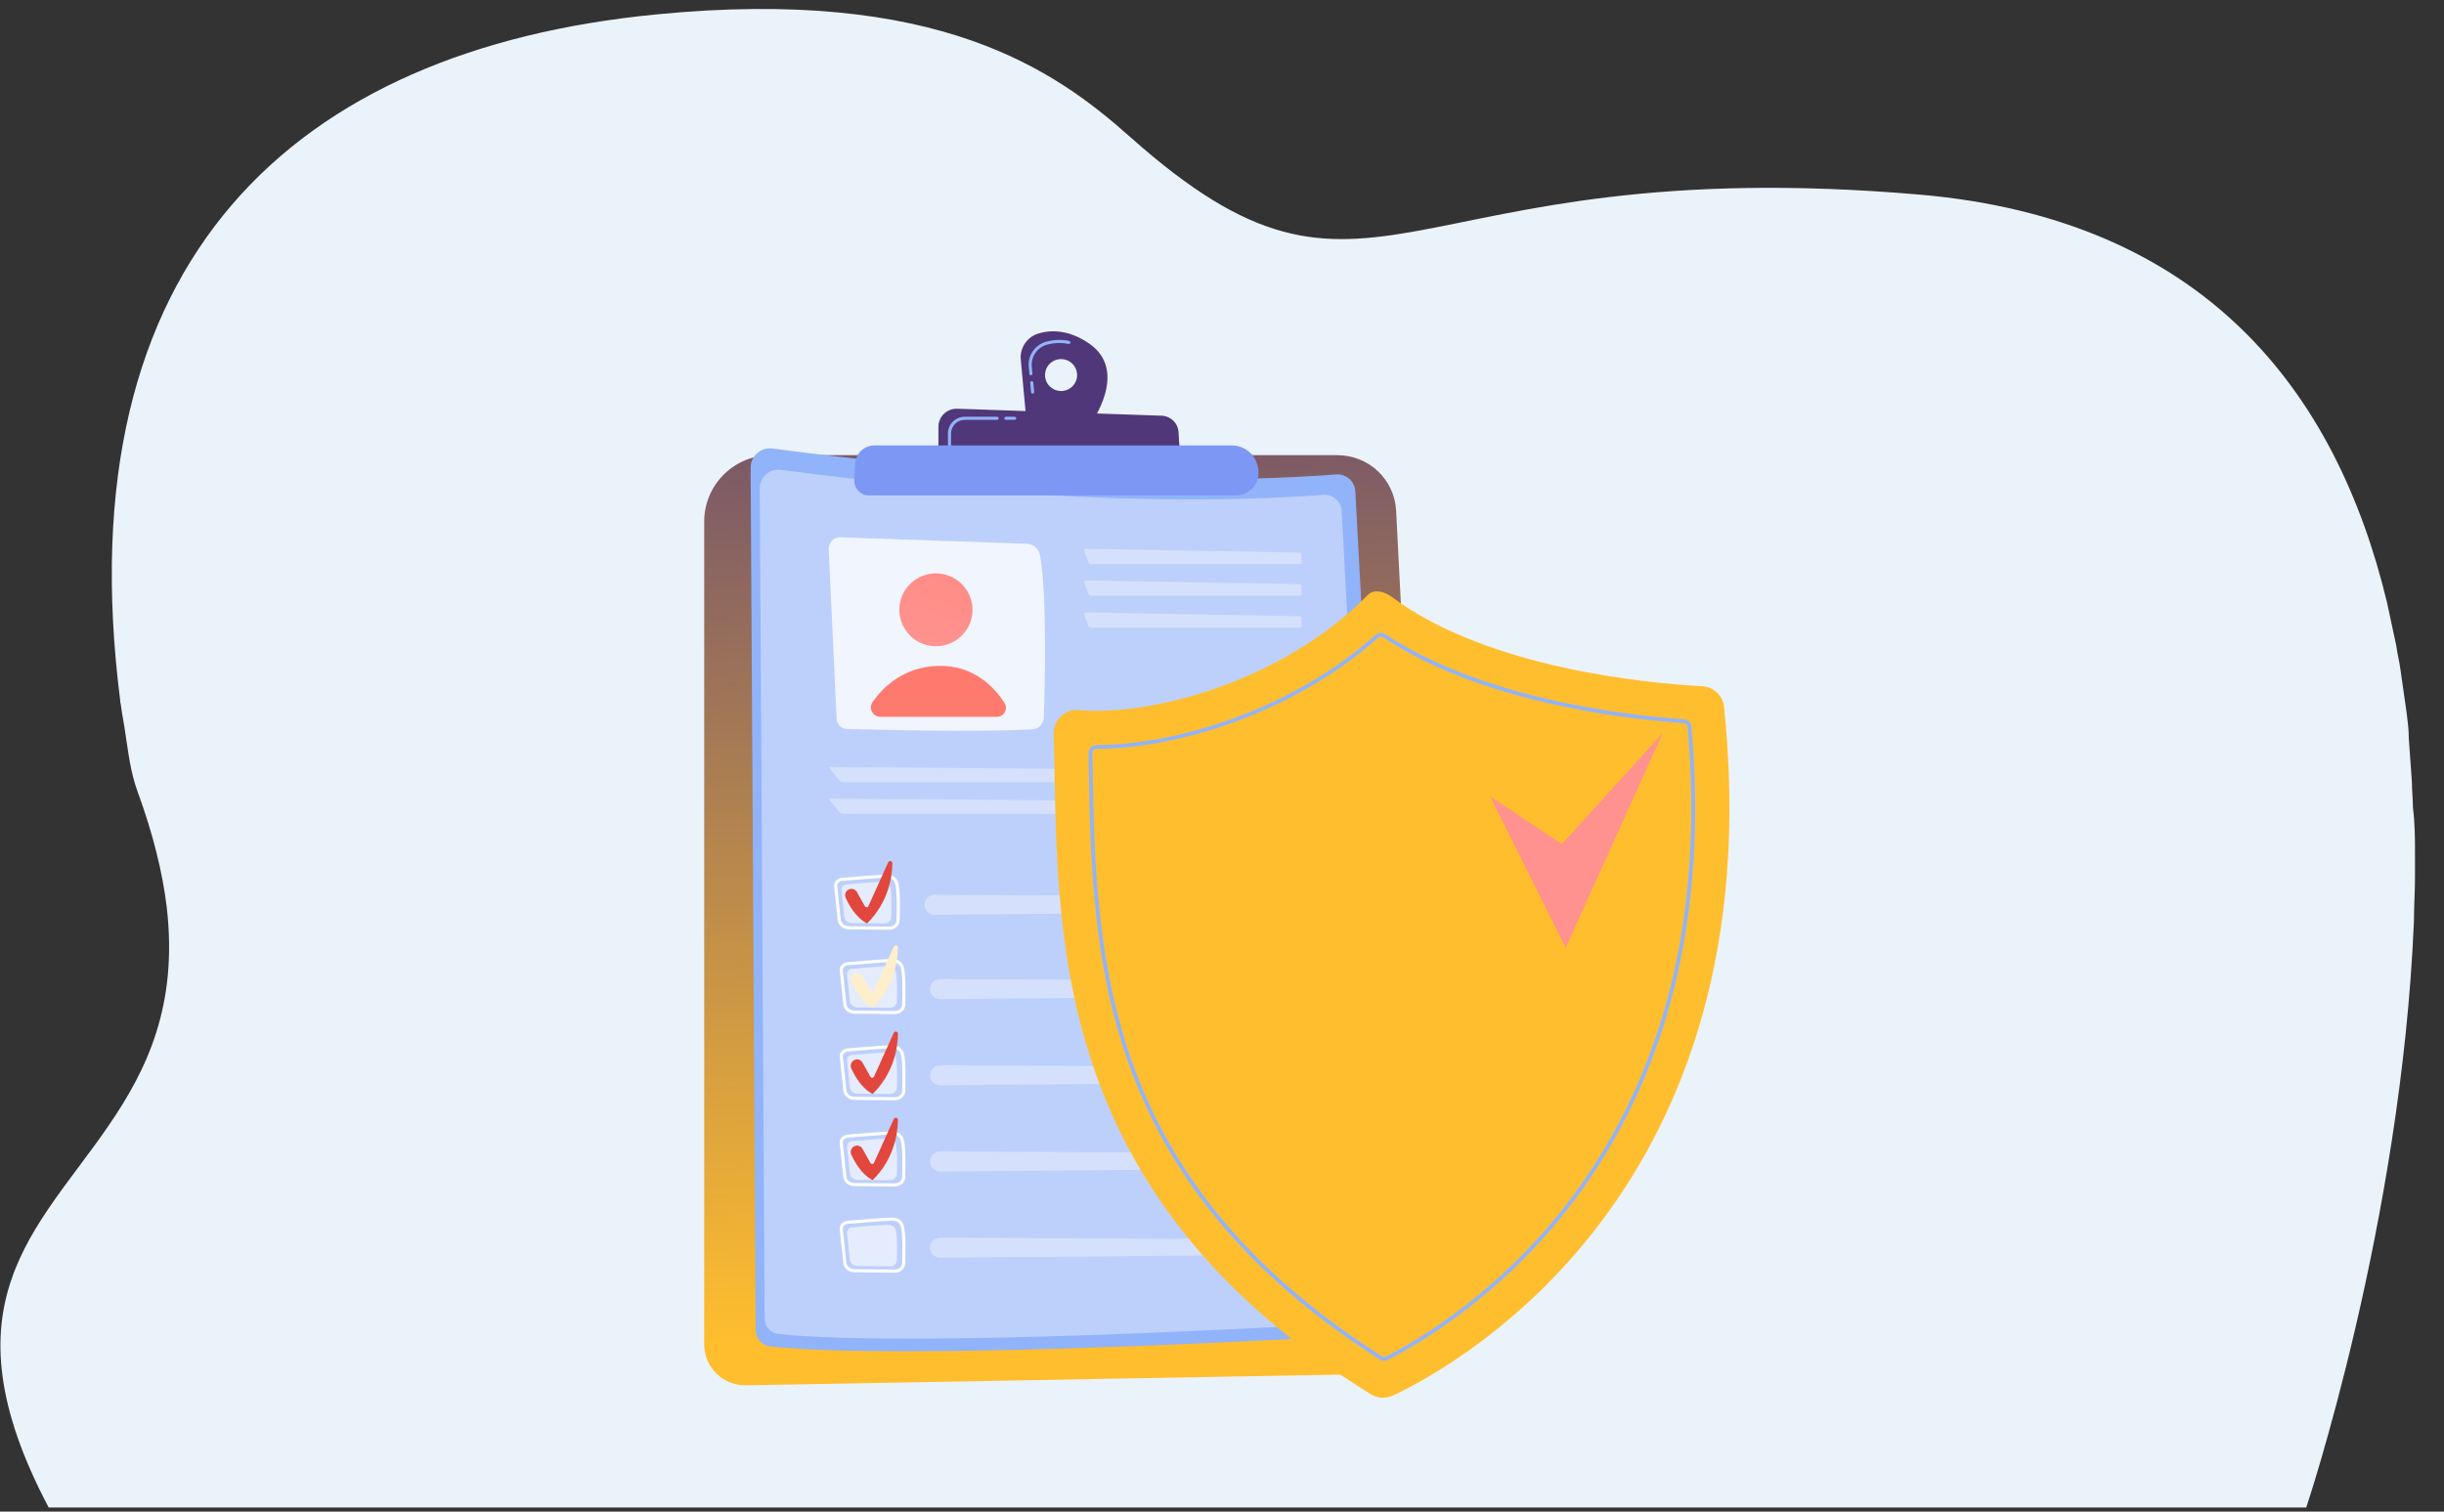 <svg width="236" height="146" viewBox="0 0 236 146" fill="none" xmlns="http://www.w3.org/2000/svg">
<rect x="0" y="0" width="236" height="146" fill="#333333" stroke="none"/>
<g clip-path="url(#clip0_1_15667)">
<path d="M233.199 82.4C233.199 83.2 233.199 83.9 233.199 84.7C233.199 86.1 233.099 87.5 233.099 88.9C231.899 118.2 222.699 145.6 222.699 145.6H168.599H163.999H155.499H141.899H130.299H106.899H101.799H89.999H73.299H56.599H4.699C-5.701 125.9 3.599 118.8 10.499 108.7C14.2 103.3 17.2 97.1 16.099 87.6C15.7 84.3 14.8 80.6 13.3 76.5C12.6 74.6 12.399 72.7 12.1 70.8C11.999 70 11.8 69.1 11.7 68.3C11.7 68.1 11.6 67.9 11.6 67.6C6.199 25 28.5 4.8 63.3 1.4C90.6 -1.3 101.899 6.8 109.099 13.2C132.799 34.3 134.599 14.4 185.399 18.8C212.899 21.2 225.599 37.8 230.499 58.2C230.799 59.6 231.099 61 231.399 62.4C231.499 63.2 231.699 63.9 231.799 64.7C231.999 66.1 232.199 67.5 232.399 68.9C232.499 69.7 232.599 70.5 232.599 71.3C232.699 72.7 232.799 74.1 232.899 75.5C232.899 76.3 232.999 77.2 232.999 78C233.199 79.6 233.199 81 233.199 82.4Z" fill="#EBF3FA"/>
<g clip-path="url(#clip1_1_15667)">
<path d="M68 50.367C68 48.668 68.678 47.039 69.885 45.837C71.091 44.636 72.728 43.961 74.434 43.961H129.152C130.605 43.961 132.004 44.517 133.057 45.514C134.111 46.511 134.74 47.873 134.814 49.318L138.853 128.295C138.881 128.853 138.797 129.41 138.605 129.934C138.413 130.458 138.117 130.938 137.734 131.346C137.352 131.754 136.891 132.081 136.379 132.308C135.867 132.535 135.314 132.658 134.754 132.668L72.039 133.802C71.513 133.812 70.989 133.717 70.499 133.523C70.01 133.329 69.564 133.039 69.188 132.672C68.812 132.304 68.513 131.866 68.309 131.382C68.105 130.898 68 130.379 68 129.855V50.367Z" fill="url(#paint0_linear_1_15667)"/>
<path d="M72.481 45.175C72.479 44.909 72.535 44.645 72.644 44.402C72.754 44.159 72.914 43.942 73.115 43.766C73.316 43.59 73.553 43.459 73.809 43.382C74.065 43.305 74.335 43.284 74.6 43.32C82.073 44.328 107.768 47.448 129.013 45.825C129.243 45.807 129.474 45.835 129.693 45.907C129.911 45.979 130.113 46.095 130.287 46.246C130.46 46.397 130.602 46.581 130.702 46.788C130.803 46.994 130.862 47.218 130.874 47.447L135.109 126.777C135.137 127.299 134.956 127.812 134.606 128.202C134.256 128.592 133.765 128.828 133.241 128.859C124.305 129.386 87.508 131.421 74.383 130.052C73.997 130.012 73.64 129.831 73.38 129.545C73.12 129.259 72.974 128.887 72.972 128.501L72.481 45.175Z" fill="#91B3FA"/>
<path d="M73.363 47.165C73.362 46.908 73.415 46.655 73.521 46.421C73.626 46.187 73.781 45.978 73.974 45.809C74.168 45.639 74.395 45.514 74.642 45.439C74.889 45.365 75.148 45.345 75.403 45.379C82.594 46.35 107.322 49.352 127.767 47.79C127.988 47.773 128.211 47.799 128.421 47.869C128.632 47.939 128.826 48.049 128.993 48.195C129.16 48.34 129.296 48.518 129.393 48.716C129.49 48.915 129.546 49.131 129.558 49.352L133.634 125.695C133.661 126.198 133.487 126.691 133.15 127.066C132.813 127.442 132.34 127.669 131.835 127.699C123.237 128.205 87.825 130.164 75.194 128.847C74.823 128.808 74.479 128.634 74.229 128.358C73.978 128.082 73.839 127.724 73.837 127.353L73.363 47.165Z" fill="#BDD0FB"/>
<path opacity="0.78" d="M80.021 53.051L80.785 69.418C80.797 69.68 80.908 69.928 81.096 70.112C81.284 70.296 81.535 70.402 81.799 70.409C84.844 70.495 94.331 70.725 99.689 70.446C99.981 70.431 100.257 70.307 100.462 70.099C100.667 69.891 100.786 69.614 100.795 69.323C100.897 66.253 101.121 57.319 100.418 53.585C100.362 53.292 100.208 53.028 99.981 52.834C99.754 52.64 99.467 52.53 99.168 52.52L81.17 51.895C81.016 51.89 80.864 51.916 80.721 51.973C80.578 52.029 80.449 52.114 80.341 52.223C80.233 52.331 80.149 52.461 80.094 52.603C80.039 52.746 80.014 52.898 80.021 53.051Z" fill="white"/>
<path d="M93.772 59.87C94.31 58.002 93.225 56.053 91.349 55.518C89.473 54.982 87.516 56.062 86.978 57.93C86.44 59.798 87.525 61.746 89.401 62.282C91.277 62.817 93.234 61.737 93.772 59.87Z" fill="url(#paint1_linear_1_15667)"/>
<path d="M85.006 69.232H96.266C96.956 69.232 97.37 68.473 96.998 67.894C96.041 66.405 94.04 64.216 90.575 64.315C87.235 64.41 85.255 66.387 84.26 67.803C83.838 68.407 84.269 69.232 85.006 69.232Z" fill="url(#paint2_linear_1_15667)"/>
<g opacity="0.6">
<path opacity="0.6" d="M125.523 54.475C125.544 54.475 125.565 54.471 125.585 54.463C125.605 54.455 125.622 54.443 125.637 54.428C125.652 54.412 125.663 54.394 125.671 54.375C125.679 54.355 125.682 54.334 125.682 54.313L125.659 53.541C125.657 53.498 125.639 53.456 125.608 53.425C125.576 53.395 125.534 53.377 125.491 53.375L104.801 53.008C104.782 53.005 104.763 53.008 104.745 53.015C104.727 53.023 104.712 53.035 104.7 53.05C104.689 53.066 104.682 53.084 104.68 53.103C104.678 53.122 104.682 53.142 104.69 53.159L105.102 54.322C105.12 54.366 105.15 54.404 105.188 54.431C105.227 54.458 105.273 54.474 105.32 54.476L125.523 54.475Z" fill="white"/>
</g>
<g opacity="0.6">
<path opacity="0.6" d="M104.801 56.059C104.782 56.056 104.763 56.058 104.745 56.066C104.727 56.073 104.712 56.085 104.7 56.101C104.689 56.116 104.682 56.135 104.68 56.154C104.678 56.173 104.682 56.192 104.69 56.209L105.102 57.373C105.12 57.417 105.15 57.454 105.188 57.482C105.227 57.509 105.273 57.525 105.32 57.527H125.521C125.543 57.527 125.564 57.523 125.583 57.514C125.603 57.506 125.621 57.494 125.636 57.479C125.65 57.464 125.662 57.446 125.67 57.426C125.677 57.406 125.681 57.385 125.68 57.364L125.658 56.593C125.656 56.549 125.637 56.508 125.606 56.477C125.575 56.446 125.533 56.428 125.489 56.427L104.801 56.059Z" fill="white"/>
</g>
<g opacity="0.6">
<path opacity="0.6" d="M104.801 59.154C104.782 59.151 104.762 59.154 104.745 59.161C104.727 59.169 104.711 59.181 104.7 59.196C104.689 59.212 104.682 59.23 104.68 59.249C104.678 59.268 104.682 59.288 104.69 59.305L105.102 60.468C105.12 60.512 105.15 60.55 105.188 60.577C105.227 60.604 105.273 60.62 105.32 60.622H125.521C125.543 60.622 125.564 60.618 125.583 60.61C125.603 60.602 125.621 60.59 125.636 60.574C125.65 60.559 125.662 60.541 125.67 60.521C125.677 60.502 125.681 60.48 125.68 60.459L125.658 59.688C125.656 59.645 125.637 59.603 125.606 59.572C125.575 59.541 125.533 59.524 125.489 59.522L104.801 59.154Z" fill="white"/>
</g>
<g opacity="0.6">
<path opacity="0.6" d="M127.438 75.55C127.459 75.551 127.48 75.547 127.499 75.538C127.518 75.53 127.536 75.518 127.55 75.503C127.565 75.487 127.576 75.469 127.583 75.45C127.59 75.43 127.593 75.409 127.591 75.388L127.54 74.617C127.536 74.573 127.516 74.532 127.484 74.502C127.452 74.471 127.41 74.454 127.365 74.453L80.177 74.081C80.087 74.081 80.059 74.137 80.115 74.207L81.088 75.423C81.122 75.46 81.162 75.491 81.208 75.513C81.254 75.535 81.303 75.548 81.353 75.55H127.438Z" fill="white"/>
</g>
<g opacity="0.6">
<path opacity="0.6" d="M80.177 77.132C80.087 77.132 80.059 77.188 80.115 77.258L81.088 78.474C81.122 78.512 81.162 78.542 81.208 78.564C81.254 78.586 81.303 78.599 81.353 78.602H127.438C127.459 78.602 127.48 78.598 127.499 78.59C127.518 78.581 127.536 78.569 127.55 78.554C127.565 78.539 127.576 78.521 127.583 78.501C127.59 78.481 127.593 78.46 127.591 78.439L127.54 77.668C127.536 77.624 127.516 77.583 127.484 77.553C127.452 77.522 127.409 77.505 127.365 77.504L80.177 77.132Z" fill="white"/>
</g>
<path d="M86.415 97.944H86.404L82.502 97.907C81.945 97.901 81.485 97.52 81.433 97.019L81.09 93.759C81.08 93.664 81.09 93.567 81.119 93.476C81.148 93.384 81.195 93.299 81.258 93.227C81.332 93.14 81.424 93.07 81.526 93.02C81.629 92.969 81.74 92.94 81.855 92.933C82.184 92.91 82.647 92.871 83.136 92.83C84.169 92.742 85.453 92.633 86.176 92.624C86.7 92.622 87.145 92.93 87.268 93.385C87.472 94.133 87.453 95.549 87.416 97.057C87.402 97.548 86.956 97.944 86.415 97.944ZM81.874 93.231C81.8 93.234 81.728 93.253 81.661 93.285C81.595 93.317 81.535 93.363 81.486 93.418C81.45 93.46 81.422 93.51 81.405 93.563C81.388 93.616 81.382 93.672 81.387 93.728L81.73 96.987C81.767 97.337 82.099 97.605 82.504 97.608L86.407 97.645H86.414C86.793 97.645 87.106 97.38 87.115 97.05C87.152 95.565 87.171 94.172 86.979 93.462C86.892 93.145 86.56 92.923 86.179 92.922C85.467 92.931 84.187 93.039 83.161 93.126C82.67 93.168 82.206 93.207 81.875 93.23L81.874 93.231Z" fill="white"/>
<path opacity="0.6" d="M82.292 93.566C83.112 93.511 84.894 93.33 85.739 93.32C86.097 93.315 86.411 93.531 86.495 93.84C86.658 94.44 86.636 95.637 86.608 96.741C86.6 97.072 86.294 97.336 85.922 97.332L82.803 97.303C82.42 97.299 82.102 97.039 82.066 96.7L81.791 94.095C81.763 93.825 81.988 93.587 82.292 93.566Z" fill="white"/>
<g opacity="0.6">
<path opacity="0.6" d="M89.841 95.777C89.895 95.985 90.018 96.168 90.189 96.298C90.36 96.428 90.57 96.498 90.786 96.496L126.889 96.19C127.081 96.185 127.263 96.106 127.396 95.969C127.53 95.833 127.605 95.649 127.604 95.459C127.604 95.268 127.529 95.085 127.394 94.949C127.26 94.813 127.078 94.735 126.886 94.731L90.782 94.567C90.633 94.566 90.486 94.6 90.353 94.665C90.219 94.729 90.102 94.824 90.011 94.941C89.92 95.058 89.858 95.194 89.828 95.339C89.798 95.484 89.803 95.634 89.841 95.777Z" fill="white"/>
</g>
<path d="M82.458 94.077C82.527 94.037 82.603 94.011 82.682 94.001C82.761 93.99 82.842 93.995 82.919 94.016C82.996 94.037 83.068 94.073 83.131 94.122C83.193 94.171 83.246 94.232 83.285 94.301L84.054 95.675C84.072 95.706 84.097 95.731 84.128 95.749C84.159 95.766 84.195 95.774 84.23 95.773C84.266 95.771 84.3 95.76 84.33 95.74C84.359 95.72 84.383 95.692 84.397 95.66L86.307 91.429C86.327 91.385 86.362 91.35 86.406 91.328C86.45 91.307 86.499 91.301 86.547 91.312C86.594 91.323 86.636 91.349 86.666 91.387C86.697 91.425 86.713 91.472 86.712 91.52C86.693 92.815 86.348 95.275 84.271 97.334C84.271 97.334 83.127 96.891 82.205 94.876C82.141 94.735 82.131 94.576 82.177 94.428C82.224 94.281 82.324 94.156 82.458 94.077Z" fill="#FFEECC"/>
<path d="M86.415 106.269H86.404L82.502 106.232C81.945 106.227 81.485 105.845 81.433 105.344L81.09 102.085C81.08 101.989 81.09 101.893 81.119 101.801C81.148 101.71 81.195 101.625 81.258 101.552C81.332 101.466 81.424 101.396 81.526 101.345C81.629 101.295 81.74 101.265 81.855 101.258C82.184 101.236 82.647 101.197 83.136 101.155C84.169 101.068 85.453 100.959 86.176 100.95H86.191C86.704 100.95 87.146 101.261 87.268 101.711C87.472 102.459 87.453 103.875 87.416 105.383C87.402 105.876 86.956 106.269 86.415 106.269ZM81.874 101.556C81.8 101.56 81.728 101.578 81.661 101.61C81.595 101.643 81.535 101.688 81.486 101.743C81.45 101.786 81.422 101.835 81.405 101.888C81.388 101.941 81.382 101.997 81.387 102.053L81.73 105.312C81.767 105.662 82.099 105.929 82.504 105.933L86.407 105.97H86.414C86.793 105.97 87.106 105.705 87.115 105.376C87.152 103.89 87.171 102.498 86.979 101.788C86.892 101.47 86.555 101.241 86.179 101.248C85.467 101.256 84.187 101.365 83.161 101.452C82.67 101.494 82.206 101.533 81.875 101.555L81.874 101.556Z" fill="white"/>
<path opacity="0.6" d="M82.292 101.892C83.112 101.836 84.894 101.656 85.739 101.646C86.097 101.641 86.411 101.857 86.495 102.166C86.658 102.766 86.636 103.963 86.608 105.067C86.6 105.397 86.294 105.662 85.922 105.658L82.803 105.628C82.42 105.624 82.102 105.364 82.066 105.025L81.791 102.421C81.763 102.151 81.988 101.913 82.292 101.892Z" fill="white"/>
<g opacity="0.6">
<path opacity="0.6" d="M89.841 104.105C89.895 104.312 90.018 104.495 90.189 104.625C90.36 104.755 90.57 104.825 90.786 104.823L126.889 104.517C127.084 104.516 127.27 104.439 127.407 104.302C127.544 104.165 127.621 103.979 127.62 103.786C127.62 103.592 127.542 103.407 127.405 103.271C127.267 103.134 127.081 103.058 126.886 103.058L90.782 102.894C90.633 102.894 90.486 102.927 90.353 102.992C90.219 103.057 90.102 103.151 90.011 103.268C89.92 103.385 89.858 103.522 89.828 103.667C89.798 103.812 89.803 103.961 89.841 104.105Z" fill="white"/>
</g>
<path d="M82.458 102.403C82.527 102.363 82.603 102.337 82.682 102.326C82.761 102.316 82.842 102.321 82.919 102.342C82.996 102.363 83.068 102.399 83.13 102.448C83.193 102.497 83.246 102.558 83.285 102.627L84.054 104.001C84.071 104.032 84.097 104.057 84.128 104.075C84.159 104.092 84.195 104.1 84.23 104.099C84.266 104.097 84.301 104.086 84.33 104.066C84.36 104.046 84.383 104.018 84.397 103.986L86.307 99.755C86.327 99.711 86.362 99.675 86.406 99.654C86.45 99.633 86.499 99.627 86.547 99.638C86.594 99.648 86.636 99.675 86.666 99.713C86.697 99.751 86.713 99.798 86.712 99.846C86.693 101.14 86.348 103.601 84.271 105.66C84.271 105.66 83.127 105.217 82.205 103.202C82.141 103.061 82.131 102.901 82.177 102.754C82.224 102.606 82.324 102.481 82.458 102.403Z" fill="url(#paint3_linear_1_15667)"/>
<path d="M86.411 114.594H86.401L82.498 114.558C81.941 114.552 81.481 114.171 81.429 113.67L81.086 110.41C81.076 110.315 81.086 110.219 81.115 110.127C81.143 110.036 81.191 109.951 81.253 109.878C81.328 109.792 81.419 109.722 81.522 109.671C81.624 109.621 81.736 109.591 81.85 109.584C82.179 109.562 82.642 109.523 83.132 109.481C84.165 109.394 85.448 109.285 86.171 109.276H86.187C86.7 109.276 87.141 109.587 87.264 110.037C87.467 110.785 87.448 112.201 87.411 113.709C87.398 114.2 86.952 114.594 86.411 114.594ZM81.871 109.882C81.797 109.885 81.724 109.904 81.657 109.936C81.591 109.968 81.531 110.014 81.483 110.069C81.446 110.111 81.418 110.161 81.401 110.214C81.384 110.267 81.378 110.323 81.383 110.379L81.726 113.638C81.763 113.988 82.095 114.255 82.501 114.259L86.403 114.296H86.41C86.789 114.296 87.102 114.031 87.111 113.702C87.148 112.216 87.167 110.823 86.975 110.114C86.888 109.796 86.551 109.566 86.175 109.573C85.463 109.582 84.183 109.691 83.157 109.778C82.666 109.819 82.202 109.858 81.871 109.881L81.871 109.882Z" fill="white"/>
<path opacity="0.6" d="M82.292 110.218C83.112 110.162 84.894 109.982 85.739 109.972C86.097 109.967 86.411 110.182 86.495 110.491C86.658 111.092 86.636 112.288 86.608 113.392C86.6 113.723 86.294 113.987 85.922 113.984L82.803 113.954C82.42 113.95 82.102 113.69 82.066 113.351L81.791 110.746C81.763 110.477 81.988 110.238 82.292 110.218Z" fill="white"/>
<g opacity="0.6">
<path opacity="0.6" d="M89.841 112.43C89.895 112.638 90.018 112.821 90.189 112.951C90.361 113.081 90.57 113.151 90.786 113.149L126.889 112.842C127.084 112.842 127.27 112.765 127.407 112.628C127.544 112.491 127.621 112.305 127.62 112.112C127.62 111.918 127.542 111.733 127.405 111.596C127.267 111.46 127.081 111.383 126.886 111.384L90.782 111.22C90.633 111.219 90.486 111.252 90.353 111.317C90.219 111.382 90.102 111.477 90.011 111.594C89.92 111.711 89.858 111.847 89.828 111.992C89.798 112.137 89.803 112.287 89.841 112.43Z" fill="white"/>
</g>
<path d="M82.458 110.729C82.527 110.689 82.603 110.663 82.682 110.652C82.761 110.642 82.841 110.647 82.918 110.668C82.995 110.689 83.067 110.725 83.13 110.774C83.193 110.822 83.245 110.883 83.284 110.953L84.053 112.326C84.071 112.357 84.097 112.383 84.128 112.4C84.159 112.417 84.194 112.426 84.23 112.424C84.266 112.423 84.3 112.411 84.329 112.391C84.359 112.371 84.382 112.344 84.397 112.311L86.306 108.079C86.327 108.035 86.362 108 86.406 107.979C86.449 107.958 86.499 107.952 86.546 107.963C86.593 107.974 86.635 108 86.665 108.038C86.696 108.076 86.712 108.122 86.712 108.171C86.692 109.465 86.347 111.925 84.27 113.984C84.27 113.984 83.127 113.541 82.205 111.526C82.141 111.385 82.131 111.226 82.178 111.079C82.224 110.932 82.324 110.807 82.458 110.729Z" fill="url(#paint4_linear_1_15667)"/>
<path d="M86.411 122.92H86.401L82.498 122.883C81.941 122.878 81.481 122.496 81.429 121.995L81.086 118.736C81.076 118.641 81.086 118.544 81.115 118.453C81.144 118.361 81.191 118.276 81.254 118.203C81.329 118.117 81.42 118.047 81.522 117.996C81.625 117.946 81.737 117.916 81.851 117.91C82.18 117.887 82.643 117.848 83.132 117.806C84.165 117.719 85.449 117.61 86.172 117.601H86.187C86.701 117.601 87.142 117.912 87.264 118.362C87.468 119.11 87.449 120.527 87.412 122.034C87.398 122.525 86.952 122.92 86.411 122.92ZM81.871 118.207C81.797 118.211 81.724 118.23 81.657 118.262C81.591 118.294 81.531 118.339 81.483 118.395C81.446 118.437 81.418 118.486 81.401 118.539C81.384 118.593 81.378 118.649 81.383 118.705L81.726 121.964C81.763 122.314 82.095 122.581 82.501 122.585L86.403 122.621H86.41C86.789 122.621 87.102 122.356 87.111 122.027C87.148 120.541 87.167 119.149 86.975 118.439C86.888 118.121 86.551 117.89 86.175 117.899C85.463 117.907 84.183 118.016 83.157 118.103C82.666 118.145 82.202 118.184 81.871 118.207L81.871 118.207Z" fill="white"/>
<path opacity="0.6" d="M82.292 118.544C83.112 118.489 84.894 118.308 85.739 118.298C86.097 118.294 86.411 118.509 86.495 118.818C86.658 119.418 86.636 120.615 86.608 121.719C86.6 122.049 86.294 122.314 85.922 122.31L82.803 122.28C82.42 122.276 82.102 122.016 82.066 121.677L81.791 119.072C81.763 118.801 81.988 118.564 82.292 118.544Z" fill="white"/>
<g opacity="0.6">
<path opacity="0.6" d="M89.841 120.756C89.896 120.963 90.018 121.147 90.189 121.277C90.361 121.407 90.57 121.476 90.786 121.474L126.889 121.168C127.084 121.168 127.27 121.091 127.407 120.953C127.544 120.816 127.621 120.631 127.62 120.437C127.62 120.244 127.543 120.059 127.405 119.922C127.267 119.786 127.081 119.709 126.886 119.71L90.782 119.545C90.633 119.545 90.487 119.578 90.353 119.643C90.219 119.708 90.102 119.803 90.011 119.92C89.92 120.037 89.858 120.173 89.828 120.318C89.798 120.463 89.803 120.613 89.841 120.756Z" fill="white"/>
</g>
<path d="M85.872 89.796H85.861L81.959 89.759C81.402 89.753 80.942 89.372 80.89 88.871L80.546 85.612C80.537 85.516 80.547 85.42 80.576 85.328C80.605 85.237 80.652 85.152 80.715 85.079C80.79 84.993 80.881 84.922 80.983 84.872C81.086 84.821 81.197 84.792 81.311 84.785C81.641 84.763 82.103 84.723 82.594 84.682C83.626 84.594 84.91 84.485 85.633 84.477H85.648C86.162 84.477 86.603 84.788 86.725 85.237C86.929 85.985 86.91 87.402 86.873 88.91C86.859 89.401 86.411 89.796 85.872 89.796ZM81.332 85.083C81.257 85.087 81.185 85.105 81.118 85.138C81.052 85.17 80.992 85.215 80.943 85.27C80.907 85.313 80.879 85.362 80.862 85.415C80.844 85.468 80.838 85.524 80.844 85.58L81.187 88.839C81.224 89.189 81.556 89.456 81.962 89.46L85.864 89.497H85.871C86.249 89.497 86.563 89.232 86.572 88.902C86.609 87.416 86.628 86.024 86.436 85.314C86.349 84.996 86.012 84.766 85.636 84.774C84.924 84.783 83.644 84.891 82.619 84.978C82.127 85.02 81.663 85.059 81.332 85.082L81.332 85.083Z" fill="white"/>
<path opacity="0.6" d="M81.753 85.419C82.573 85.363 84.354 85.183 85.2 85.173C85.558 85.168 85.871 85.384 85.956 85.693C86.119 86.293 86.097 87.49 86.069 88.594C86.06 88.924 85.755 89.188 85.382 89.185L82.264 89.155C81.881 89.151 81.564 88.891 81.527 88.552L81.253 85.948C81.223 85.679 81.448 85.44 81.753 85.419Z" fill="white"/>
<g opacity="0.6">
<path opacity="0.6" d="M89.302 87.632C89.357 87.839 89.479 88.022 89.651 88.152C89.822 88.282 90.032 88.352 90.247 88.35L126.35 88.044C126.545 88.043 126.731 87.966 126.868 87.829C127.005 87.692 127.082 87.506 127.081 87.313C127.081 87.12 127.003 86.934 126.866 86.798C126.728 86.661 126.542 86.585 126.347 86.585L90.243 86.421C90.094 86.42 89.947 86.454 89.814 86.519C89.68 86.584 89.563 86.678 89.472 86.795C89.381 86.912 89.319 87.049 89.289 87.194C89.259 87.339 89.264 87.489 89.302 87.632Z" fill="white"/>
</g>
<path d="M81.919 85.93C81.988 85.89 82.064 85.864 82.143 85.853C82.222 85.843 82.303 85.848 82.38 85.869C82.457 85.89 82.529 85.926 82.591 85.975C82.654 86.024 82.707 86.085 82.746 86.154L83.515 87.527C83.533 87.558 83.558 87.584 83.589 87.601C83.62 87.619 83.656 87.627 83.691 87.626C83.727 87.624 83.762 87.613 83.791 87.593C83.82 87.573 83.844 87.545 83.858 87.513L85.768 83.282C85.788 83.238 85.823 83.203 85.867 83.182C85.911 83.161 85.96 83.155 86.007 83.166C86.055 83.177 86.097 83.203 86.127 83.241C86.157 83.278 86.174 83.325 86.173 83.373C86.154 84.668 85.809 87.127 83.732 89.187C83.732 89.187 82.588 88.743 81.666 86.729C81.602 86.588 81.592 86.428 81.638 86.281C81.685 86.133 81.785 86.008 81.919 85.93Z" fill="url(#paint5_linear_1_15667)"/>
<path d="M105.189 33.193C103.213 31.824 101.494 31.851 100.283 32.207C99.748 32.365 99.285 32.704 98.972 33.164C98.66 33.625 98.517 34.179 98.569 34.732L99.091 40.401L105.3 40.952C105.3 40.952 109.065 35.878 105.189 33.193ZM102.459 37.767C102.153 37.767 101.853 37.676 101.599 37.507C101.344 37.337 101.145 37.096 101.028 36.815C100.911 36.533 100.88 36.223 100.94 35.923C101 35.624 101.147 35.349 101.364 35.134C101.581 34.918 101.857 34.771 102.157 34.712C102.458 34.652 102.769 34.683 103.052 34.8C103.335 34.916 103.577 35.114 103.748 35.367C103.918 35.621 104.009 35.919 104.009 36.224C104.009 36.427 103.969 36.628 103.891 36.815C103.813 37.002 103.699 37.172 103.555 37.315C103.411 37.458 103.24 37.572 103.052 37.65C102.864 37.727 102.662 37.767 102.459 37.767H102.459Z" fill="url(#paint6_linear_1_15667)"/>
<path d="M99.711 38.017C99.674 38.016 99.639 38.002 99.611 37.977C99.584 37.952 99.567 37.918 99.564 37.881L99.481 36.978C99.477 36.939 99.489 36.9 99.515 36.869C99.54 36.839 99.577 36.82 99.616 36.816C99.636 36.814 99.656 36.816 99.675 36.822C99.694 36.828 99.711 36.837 99.726 36.85C99.742 36.862 99.754 36.878 99.763 36.895C99.772 36.913 99.777 36.932 99.779 36.951L99.862 37.854C99.866 37.894 99.854 37.933 99.828 37.963C99.803 37.994 99.766 38.013 99.727 38.016L99.711 38.017ZM99.548 36.248C99.511 36.247 99.476 36.233 99.448 36.208C99.421 36.183 99.404 36.149 99.401 36.112L99.338 35.426C99.289 34.9 99.425 34.372 99.723 33.934C100.02 33.495 100.461 33.172 100.97 33.02C101.706 32.803 102.486 32.771 103.238 32.928C103.258 32.931 103.277 32.938 103.294 32.949C103.311 32.96 103.326 32.974 103.337 32.991C103.348 33.007 103.356 33.026 103.36 33.045C103.364 33.065 103.364 33.085 103.36 33.105C103.356 33.124 103.348 33.143 103.337 33.16C103.325 33.176 103.311 33.19 103.294 33.201C103.277 33.211 103.258 33.219 103.238 33.222C103.218 33.225 103.198 33.224 103.178 33.22C102.474 33.073 101.744 33.103 101.054 33.306C100.611 33.439 100.228 33.719 99.969 34.101C99.71 34.482 99.592 34.941 99.635 35.4L99.698 36.085C99.7 36.105 99.698 36.124 99.692 36.143C99.686 36.162 99.676 36.179 99.664 36.194C99.651 36.209 99.636 36.222 99.618 36.231C99.601 36.24 99.582 36.245 99.562 36.247C99.558 36.248 99.553 36.248 99.548 36.248Z" fill="#91B3FA"/>
<path d="M90.617 44.066V41.215C90.617 40.982 90.664 40.751 90.756 40.536C90.847 40.321 90.982 40.126 91.15 39.964C91.319 39.802 91.519 39.675 91.738 39.592C91.957 39.508 92.19 39.469 92.425 39.477L112.165 40.15C112.588 40.165 112.99 40.336 113.293 40.63C113.596 40.923 113.778 41.319 113.803 41.74L113.968 44.478L90.617 44.066Z" fill="url(#paint7_linear_1_15667)"/>
<path d="M97.979 40.551H97.13C97.091 40.551 97.052 40.535 97.024 40.507C96.996 40.479 96.981 40.441 96.981 40.402C96.981 40.362 96.996 40.324 97.024 40.297C97.052 40.269 97.091 40.253 97.13 40.253H97.979C98.018 40.253 98.056 40.269 98.085 40.297C98.113 40.324 98.128 40.362 98.128 40.402C98.128 40.441 98.113 40.479 98.085 40.507C98.056 40.535 98.018 40.551 97.979 40.551Z" fill="#91B3FA"/>
<path d="M91.685 43.171C91.645 43.171 91.607 43.155 91.579 43.127C91.551 43.099 91.535 43.061 91.535 43.022V41.868C91.535 41.44 91.706 41.029 92.01 40.726C92.315 40.422 92.728 40.252 93.158 40.252H96.279C96.319 40.252 96.357 40.268 96.385 40.296C96.413 40.324 96.429 40.362 96.429 40.401C96.429 40.441 96.413 40.479 96.385 40.507C96.357 40.535 96.319 40.55 96.279 40.55H93.158C92.807 40.551 92.471 40.69 92.223 40.937C91.975 41.184 91.835 41.518 91.835 41.868V43.021C91.835 43.041 91.831 43.06 91.823 43.078C91.816 43.096 91.805 43.113 91.791 43.127C91.777 43.141 91.76 43.152 91.742 43.159C91.724 43.167 91.705 43.171 91.685 43.171Z" fill="#91B3FA"/>
<path d="M82.574 44.785C82.597 44.31 82.803 43.862 83.149 43.534C83.495 43.206 83.954 43.023 84.432 43.023H118.952C119.553 43.023 120.135 43.234 120.595 43.619C121.055 44.005 121.363 44.54 121.466 45.129L121.495 45.297C121.549 45.611 121.534 45.932 121.451 46.239C121.368 46.546 121.218 46.831 121.012 47.074C120.806 47.317 120.55 47.513 120.26 47.647C119.971 47.781 119.655 47.851 119.336 47.851H83.921C83.728 47.851 83.537 47.812 83.36 47.736C83.183 47.661 83.022 47.55 82.889 47.411C82.756 47.272 82.653 47.108 82.586 46.928C82.518 46.748 82.489 46.556 82.498 46.364L82.574 44.785Z" fill="#7D97F4"/>
<path d="M102.466 69.177C102.697 68.962 102.972 68.797 103.272 68.694C103.572 68.592 103.89 68.553 104.206 68.581C111.038 69.193 123.786 65.916 132.117 57.43C132.696 56.842 133.75 57.173 134.413 57.667C143.679 64.561 159.038 65.989 164.37 66.281C164.904 66.311 165.41 66.529 165.797 66.897C166.184 67.264 166.426 67.757 166.481 68.287C171.33 114.909 140.839 131.803 134.515 134.785C134.174 134.945 133.798 135.018 133.422 134.996C133.045 134.974 132.68 134.859 132.36 134.661C100.842 115.116 102.19 89.699 101.755 70.867C101.747 70.551 101.807 70.237 101.929 69.946C102.052 69.655 102.235 69.393 102.466 69.177Z" fill="url(#paint8_linear_1_15667)"/>
<path d="M133.663 131.429C133.513 131.429 133.367 131.387 133.242 131.307C121.153 123.613 113.273 114.415 109.153 103.187C105.473 93.159 105.293 82.95 105.135 73.944L105.113 72.744C105.111 72.641 105.13 72.54 105.168 72.444C105.206 72.349 105.262 72.263 105.335 72.19C105.407 72.116 105.494 72.057 105.59 72.017C105.686 71.977 105.789 71.957 105.893 71.957C113.37 71.957 124.594 68.67 132.825 61.327C132.953 61.213 133.116 61.144 133.288 61.132C133.46 61.119 133.631 61.164 133.774 61.259C142.819 67.234 155.725 68.974 162.613 69.479C162.797 69.492 162.97 69.57 163.102 69.7C163.233 69.829 163.314 70.001 163.329 70.184C164.932 88.383 161.129 103.773 152.027 115.925C145.229 125.003 137.167 129.733 134.016 131.344C133.907 131.4 133.786 131.429 133.663 131.429ZM105.899 72.324C105.843 72.323 105.787 72.333 105.736 72.354C105.684 72.376 105.637 72.407 105.597 72.447C105.56 72.485 105.53 72.53 105.51 72.58C105.49 72.63 105.48 72.683 105.481 72.737L105.503 73.938C105.661 82.915 105.841 93.091 109.499 103.061C113.59 114.211 121.422 123.349 133.44 130.998C133.5 131.037 133.57 131.059 133.641 131.062C133.713 131.066 133.784 131.051 133.848 131.018C136.976 129.418 144.98 124.722 151.732 115.705C160.779 103.626 164.557 88.321 162.963 70.215C162.955 70.118 162.913 70.028 162.844 69.96C162.775 69.891 162.683 69.85 162.586 69.844C155.663 69.336 142.686 67.584 133.571 61.563C133.495 61.513 133.405 61.49 133.315 61.496C133.224 61.503 133.139 61.539 133.071 61.599C124.767 69.008 113.441 72.322 105.9 72.322L105.899 72.324Z" fill="#91B3FA"/>
<path d="M143.883 76.924L151.187 91.546L160.576 70.775L150.823 81.525L143.883 76.924Z" fill="url(#paint9_linear_1_15667)"/>
</g>
</g>
<defs>
<linearGradient id="paint0_linear_1_15667" x1="103.407" y1="128.497" x2="98.419" y2="-19.805" gradientUnits="userSpaceOnUse">
<stop stop-color="#FFBE2E"/>
<stop offset="1" stop-color="#1A0F91"/>
</linearGradient>
<linearGradient id="paint1_linear_1_15667" x1="89.239" y1="61.982" x2="102.988" y2="24.317" gradientUnits="userSpaceOnUse">
<stop stop-color="#FF928E"/>
<stop offset="1" stop-color="#FE7062"/>
</linearGradient>
<linearGradient id="paint2_linear_1_15667" x1="16412.8" y1="6393.56" x2="17189.1" y2="781.342" gradientUnits="userSpaceOnUse">
<stop stop-color="#FF928E"/>
<stop offset="1" stop-color="#FE7062"/>
</linearGradient>
<linearGradient id="paint3_linear_1_15667" x1="6419.85" y1="10629.2" x2="2807.16" y2="15298.3" gradientUnits="userSpaceOnUse">
<stop stop-color="#E1473D"/>
<stop offset="1" stop-color="#E9605A"/>
</linearGradient>
<linearGradient id="paint4_linear_1_15667" x1="6798.54" y1="12005.5" x2="2283.18" y2="16773" gradientUnits="userSpaceOnUse">
<stop stop-color="#E1473D"/>
<stop offset="1" stop-color="#E9605A"/>
</linearGradient>
<linearGradient id="paint5_linear_1_15667" x1="7255.07" y1="5873.41" x2="3643.1" y2="10542.3" gradientUnits="userSpaceOnUse">
<stop stop-color="#E1473D"/>
<stop offset="1" stop-color="#E9605A"/>
</linearGradient>
<linearGradient id="paint6_linear_1_15667" x1="14858.7" y1="2254.61" x2="8654.36" y2="9896.73" gradientUnits="userSpaceOnUse">
<stop stop-color="#FFBE2E"/>
<stop offset="1" stop-color="#1A0F91"/>
</linearGradient>
<linearGradient id="paint7_linear_1_15667" x1="42954.6" y1="1566.09" x2="41830.6" y2="8467.98" gradientUnits="userSpaceOnUse">
<stop stop-color="#FFBE2E"/>
<stop offset="1" stop-color="#1A0F91"/>
</linearGradient>
<linearGradient id="paint8_linear_1_15667" x1="121.636" y1="100.148" x2="183.897" y2="57.197" gradientUnits="userSpaceOnUse">
<stop stop-color="#FFBE2E"/>
<stop offset="1" stop-color="#FFBE2E"/>
</linearGradient>
<linearGradient id="paint9_linear_1_15667" x1="33392.9" y1="33751.2" x2="59173.6" y2="8678.62" gradientUnits="userSpaceOnUse">
<stop stop-color="#FF928E"/>
<stop offset="1" stop-color="#FE7062"/>
</linearGradient>
<clipPath id="clip0_1_15667">
<rect width="235.2" height="145.7" fill="white"/>
</clipPath>
<clipPath id="clip1_1_15667">
<rect width="99" height="103" fill="white" transform="translate(68 32)"/>
</clipPath>
</defs>
</svg>
